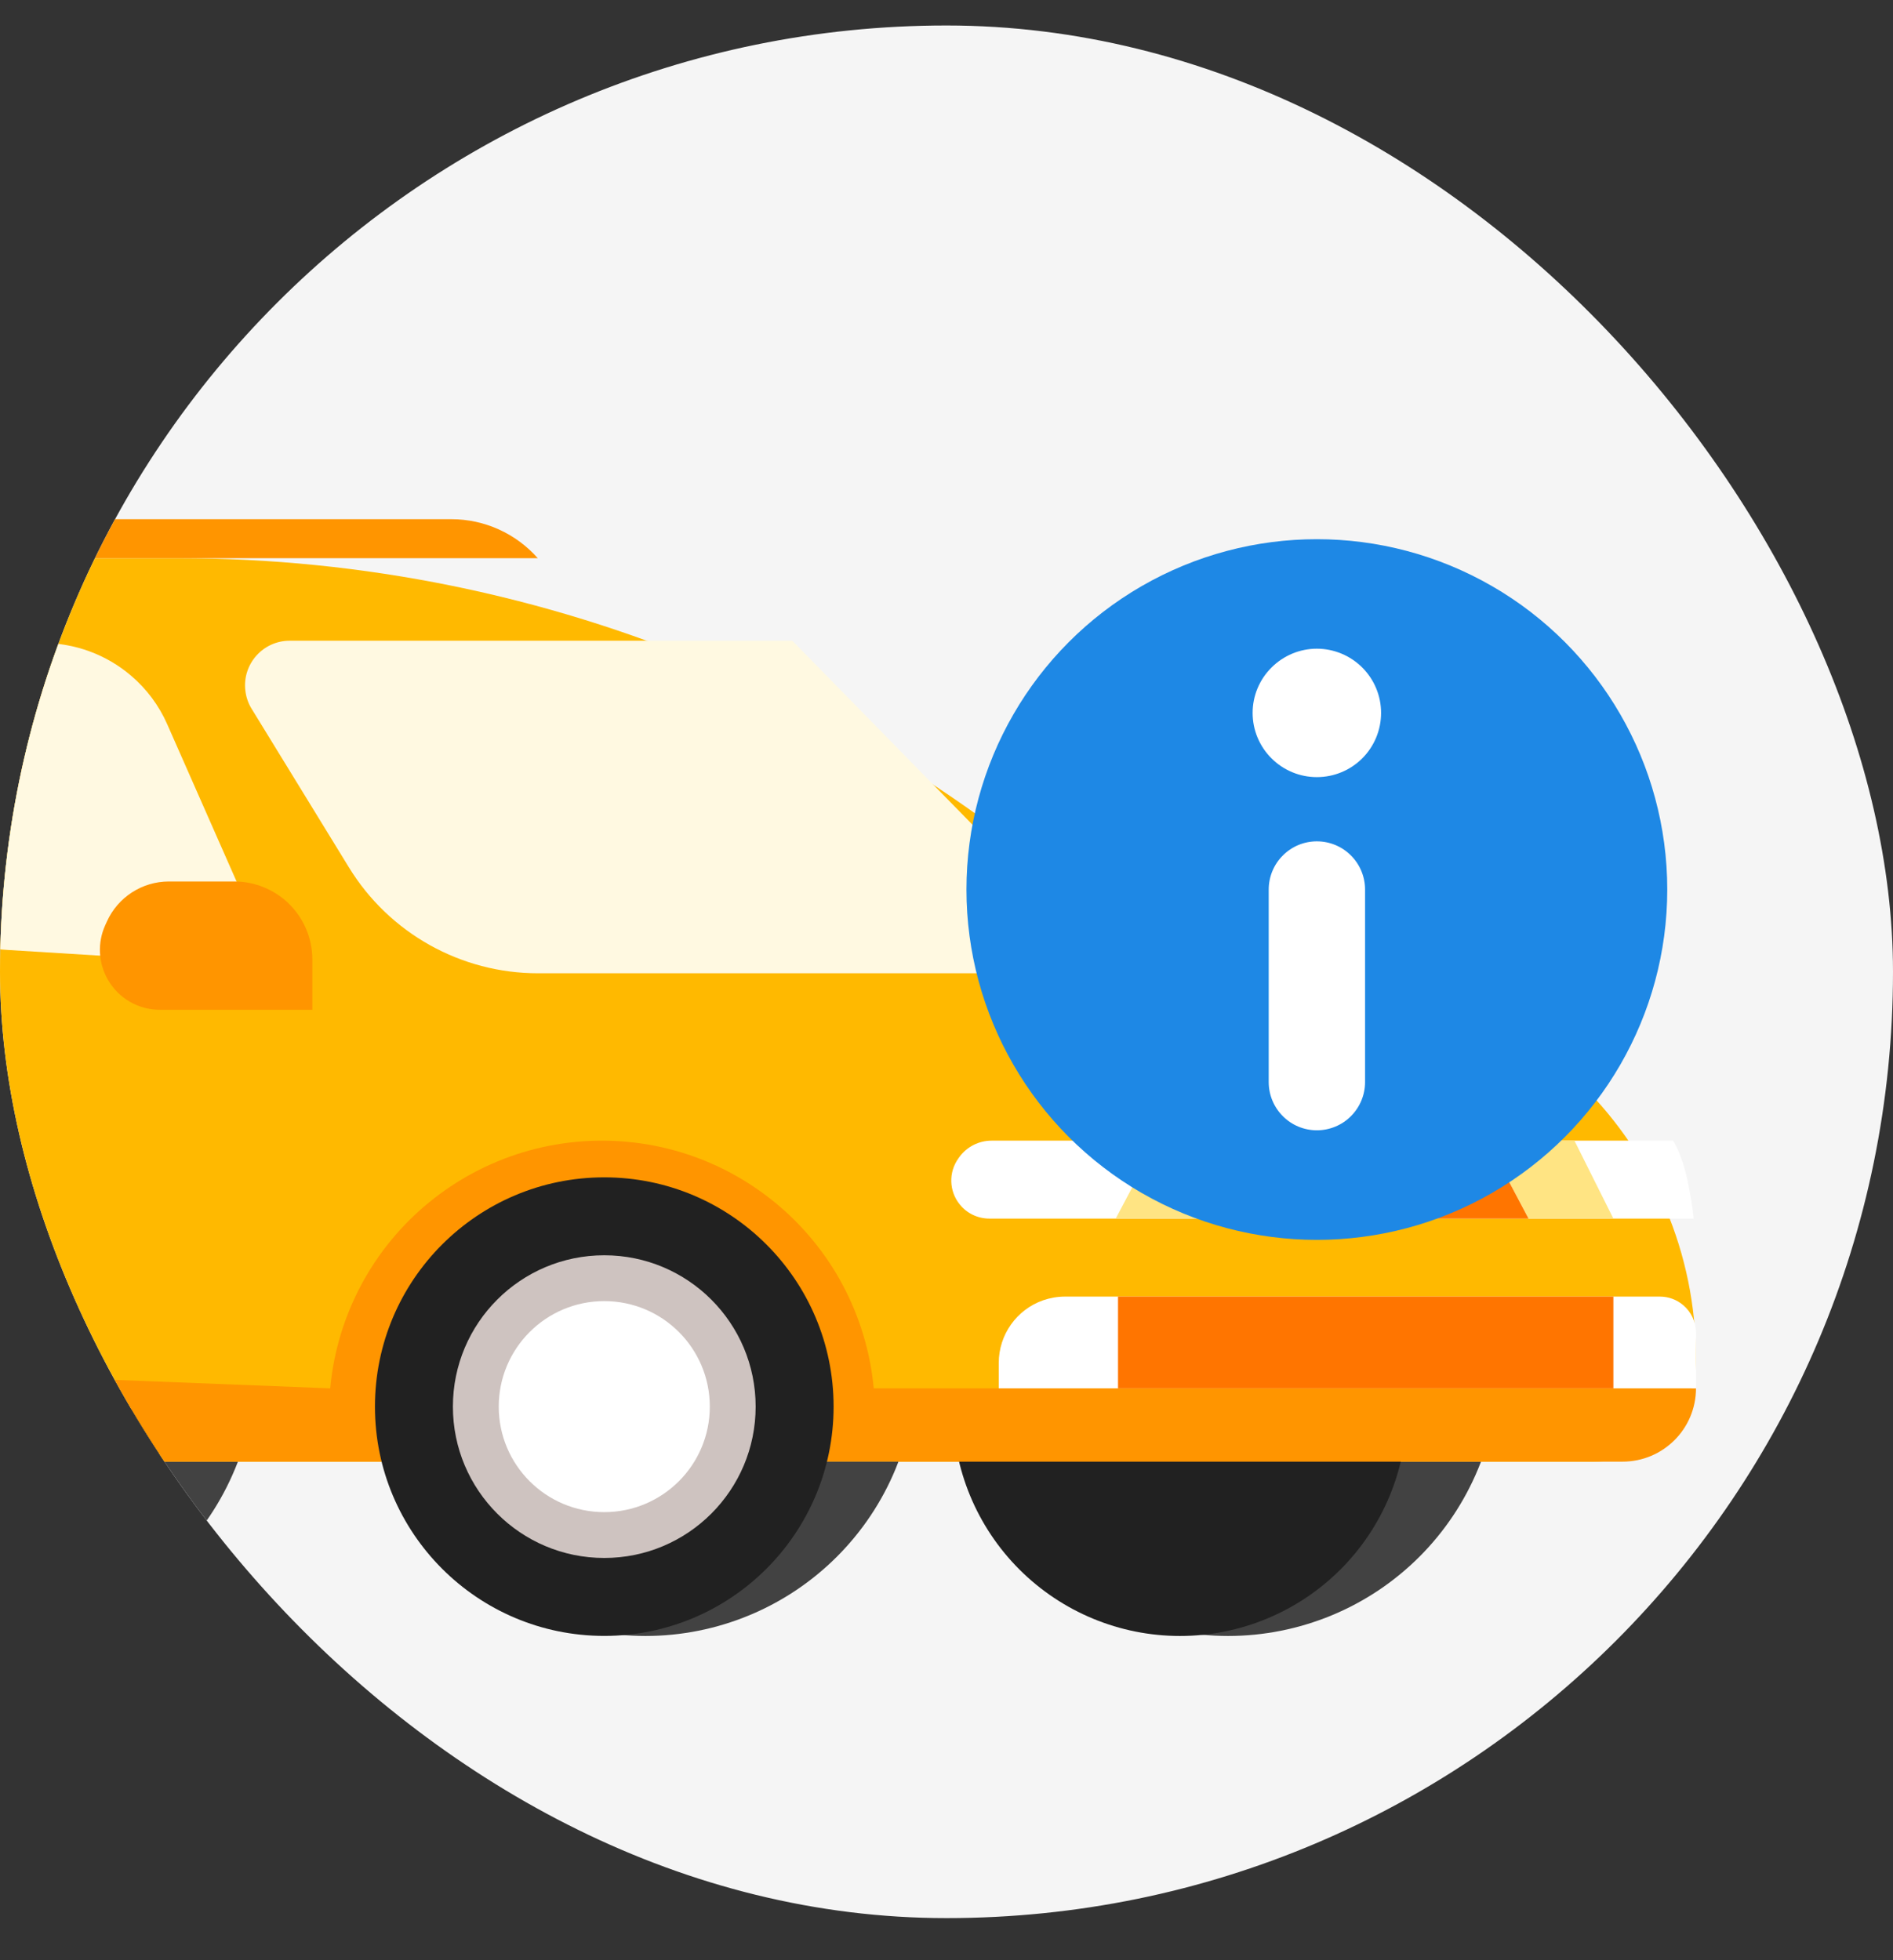 <svg width="28" height="29" viewBox="0 0 28 29" fill="none" xmlns="http://www.w3.org/2000/svg">
<rect x="0" y="0" width="28" height="29" fill="#333333" stroke="none"/>
<g clip-path="url(#clip0_15027_88043)">
<rect y="0.377" width="28" height="28" rx="14" fill="#F5F5F5"/>
<path d="M19.107 13.732L19.083 13.676C18.922 13.312 18.561 13.078 18.163 13.078H17.221C16.926 13.078 16.642 13.192 16.429 13.396C16.203 13.612 16.076 13.911 16.076 14.224V14.975H18.298C18.619 14.975 18.914 14.802 19.071 14.522C19.207 14.279 19.22 13.986 19.107 13.732Z" fill="#FF9500"/>
<path d="M-11.668 21.624H23.564C24.404 21.624 25.086 20.943 25.086 20.102C25.086 16.951 22.531 14.396 19.379 14.396H17.175C13.354 10.472 8.11 8.258 2.633 8.258H-10.237C-11.275 8.258 -12.272 8.662 -13.017 9.384C-13.505 9.856 -13.899 10.418 -14.176 11.039L-14.741 12.303C-15.457 13.908 -15.827 15.669 -15.827 17.426C-15.827 19.724 -13.965 21.624 -11.668 21.624Z" fill="#FFB900"/>
<path d="M6.676 7.681H-7.929C-8.372 7.681 -8.787 7.896 -9.042 8.258H7.954C7.63 7.891 7.165 7.681 6.676 7.681Z" fill="#FF9500"/>
<path fill-rule="evenodd" clip-rule="evenodd" d="M14.424 21.625C14.438 21.66 14.452 21.696 14.467 21.732C14.668 22.217 14.963 22.659 15.334 23.03C15.706 23.402 16.147 23.697 16.633 23.898C17.119 24.099 17.639 24.203 18.165 24.203C18.691 24.203 19.211 24.099 19.697 23.898C20.183 23.697 20.624 23.402 20.996 23.03C21.367 22.659 21.662 22.217 21.863 21.732C21.878 21.696 21.892 21.66 21.906 21.625H14.424Z" fill="#424242"/>
<path d="M20.811 20.844C20.811 21.735 20.457 22.589 19.828 23.219C19.198 23.849 18.343 24.203 17.453 24.203C16.562 24.203 15.708 23.849 15.078 23.219C14.448 22.589 14.094 21.735 14.094 20.844L17.453 20.844H20.811Z" fill="#212121"/>
<path fill-rule="evenodd" clip-rule="evenodd" d="M-3.963 21.625C-3.949 21.66 -3.935 21.696 -3.92 21.732C-3.719 22.217 -3.424 22.659 -3.053 23.03C-2.681 23.402 -2.24 23.697 -1.754 23.898C-1.268 24.099 -0.748 24.203 -0.222 24.203C0.304 24.203 0.824 24.099 1.31 23.898C1.796 23.697 2.237 23.402 2.609 23.03C2.98 22.659 3.275 22.217 3.476 21.732C3.491 21.696 3.505 21.66 3.519 21.625H-3.963Z" fill="#424242"/>
<path d="M2.424 20.844C2.424 21.735 2.07 22.589 1.44 23.219C0.811 23.849 -0.044 24.203 -0.934 24.203C-1.825 24.203 -2.679 23.849 -3.309 23.219C-3.939 22.589 -4.293 21.735 -4.293 20.844L-0.934 20.844H2.424Z" fill="#212121"/>
<path d="M24 21.624H-13.928C-14.977 21.624 -15.827 20.774 -15.827 19.725L4.867 20.539H25.086C25.086 21.138 24.6 21.624 24 21.624Z" fill="#FF9500"/>
<path d="M25.086 20.539H14.773V20.163C14.773 19.747 15.036 19.375 15.429 19.237C15.534 19.201 15.643 19.182 15.754 19.182H24.552C24.677 19.182 24.799 19.226 24.896 19.308C25.016 19.409 25.086 19.558 25.086 19.716V20.539Z" fill="white"/>
<path d="M16.537 20.539V19.182H23.864V20.539H16.537Z" fill="#FF7500"/>
<path d="M14.177 17.136L14.189 17.119C14.3 16.966 14.478 16.875 14.667 16.875H24.747C24.747 16.875 24.871 17.063 24.95 17.418C25.029 17.773 25.052 18.028 25.052 18.028H14.633C14.464 18.028 14.303 17.952 14.197 17.82C14.036 17.623 14.028 17.342 14.177 17.136Z" fill="white"/>
<path d="M16.503 18.028L17.113 16.875H18.403L17.792 18.028H16.503Z" fill="#FFE483"/>
<path d="M23.864 18.028H22.609L21.999 16.875H23.288L23.864 18.028Z" fill="#FFE483"/>
<path d="M17.792 18.028L18.403 16.875H21.999L22.609 18.028H17.792Z" fill="#FF7500"/>
<path d="M12.941 20.912C12.941 20.382 12.836 19.857 12.633 19.367C12.431 18.877 12.133 18.432 11.758 18.057C11.383 17.683 10.938 17.385 10.449 17.182C9.959 16.979 9.434 16.875 8.904 16.875C8.374 16.875 7.849 16.979 7.359 17.182C6.869 17.385 6.424 17.683 6.049 18.057C5.674 18.432 5.377 18.877 5.174 19.367C4.971 19.857 4.867 20.382 4.867 20.912H8.904H12.941Z" fill="#FF9500"/>
<path fill-rule="evenodd" clip-rule="evenodd" d="M5.807 21.624C5.821 21.66 5.835 21.696 5.85 21.731C6.051 22.217 6.346 22.658 6.718 23.03C7.089 23.402 7.531 23.697 8.016 23.898C8.502 24.099 9.023 24.203 9.548 24.203C10.074 24.203 10.595 24.099 11.08 23.898C11.566 23.697 12.007 23.402 12.379 23.03C12.751 22.658 13.046 22.217 13.247 21.731C13.261 21.696 13.276 21.66 13.289 21.624H5.807Z" fill="#424242"/>
<circle cx="8.938" cy="20.81" r="3.392" fill="#212121"/>
<ellipse cx="8.938" cy="20.81" rx="2.239" ry="2.239" fill="#CEC3C0"/>
<circle cx="8.938" cy="20.81" r="1.561" fill="white"/>
<path d="M4.053 14.297L0.114 14.054C-2.212 13.91 -3.926 11.822 -3.614 9.513H0.631C1.109 9.513 1.573 9.684 1.937 9.995C2.168 10.191 2.352 10.438 2.474 10.716L4.053 14.297Z" fill="#FFF9E1"/>
<path d="M4.285 9.479H11.719L16.537 14.399H7.957C6.817 14.399 5.758 13.806 5.162 12.834L3.722 10.486C3.671 10.404 3.64 10.312 3.629 10.216C3.583 9.824 3.89 9.479 4.285 9.479Z" fill="#FFF9E1"/>
<path d="M1.555 13.691L1.58 13.636C1.742 13.274 2.102 13.041 2.498 13.041H3.467C3.762 13.041 4.046 13.155 4.26 13.357C4.489 13.575 4.62 13.877 4.62 14.194V14.939H2.363C2.044 14.939 1.75 14.767 1.593 14.489C1.454 14.244 1.44 13.948 1.555 13.691Z" fill="#FF9500"/>
<circle cx="19.478" cy="13.16" r="5.183" fill="#1E88E5"/>
<path d="M18.807 9.876C18.628 10.054 18.528 10.295 18.528 10.547C18.528 10.799 18.628 11.041 18.807 11.219C18.985 11.397 19.226 11.497 19.478 11.497C19.73 11.497 19.972 11.397 20.15 11.219C20.328 11.041 20.428 10.799 20.428 10.547C20.428 10.295 20.328 10.054 20.15 9.876C19.972 9.698 19.73 9.597 19.478 9.597C19.226 9.597 18.985 9.698 18.807 9.876Z" fill="white"/>
<path d="M18.975 16.513C18.841 16.379 18.766 16.198 18.766 16.009L18.766 13.16C18.766 12.971 18.841 12.789 18.975 12.656C19.108 12.522 19.289 12.447 19.478 12.447C19.667 12.447 19.849 12.522 19.982 12.656C20.116 12.789 20.191 12.971 20.191 13.16L20.191 16.009C20.191 16.198 20.116 16.379 19.982 16.513C19.849 16.647 19.667 16.722 19.478 16.722C19.289 16.722 19.108 16.647 18.975 16.513Z" fill="white"/>
</g>
<defs>
<clipPath id="clip0_15027_88043">
<rect y="0.377" width="28" height="28" rx="14" fill="white"/>
</clipPath>
</defs>
</svg>
